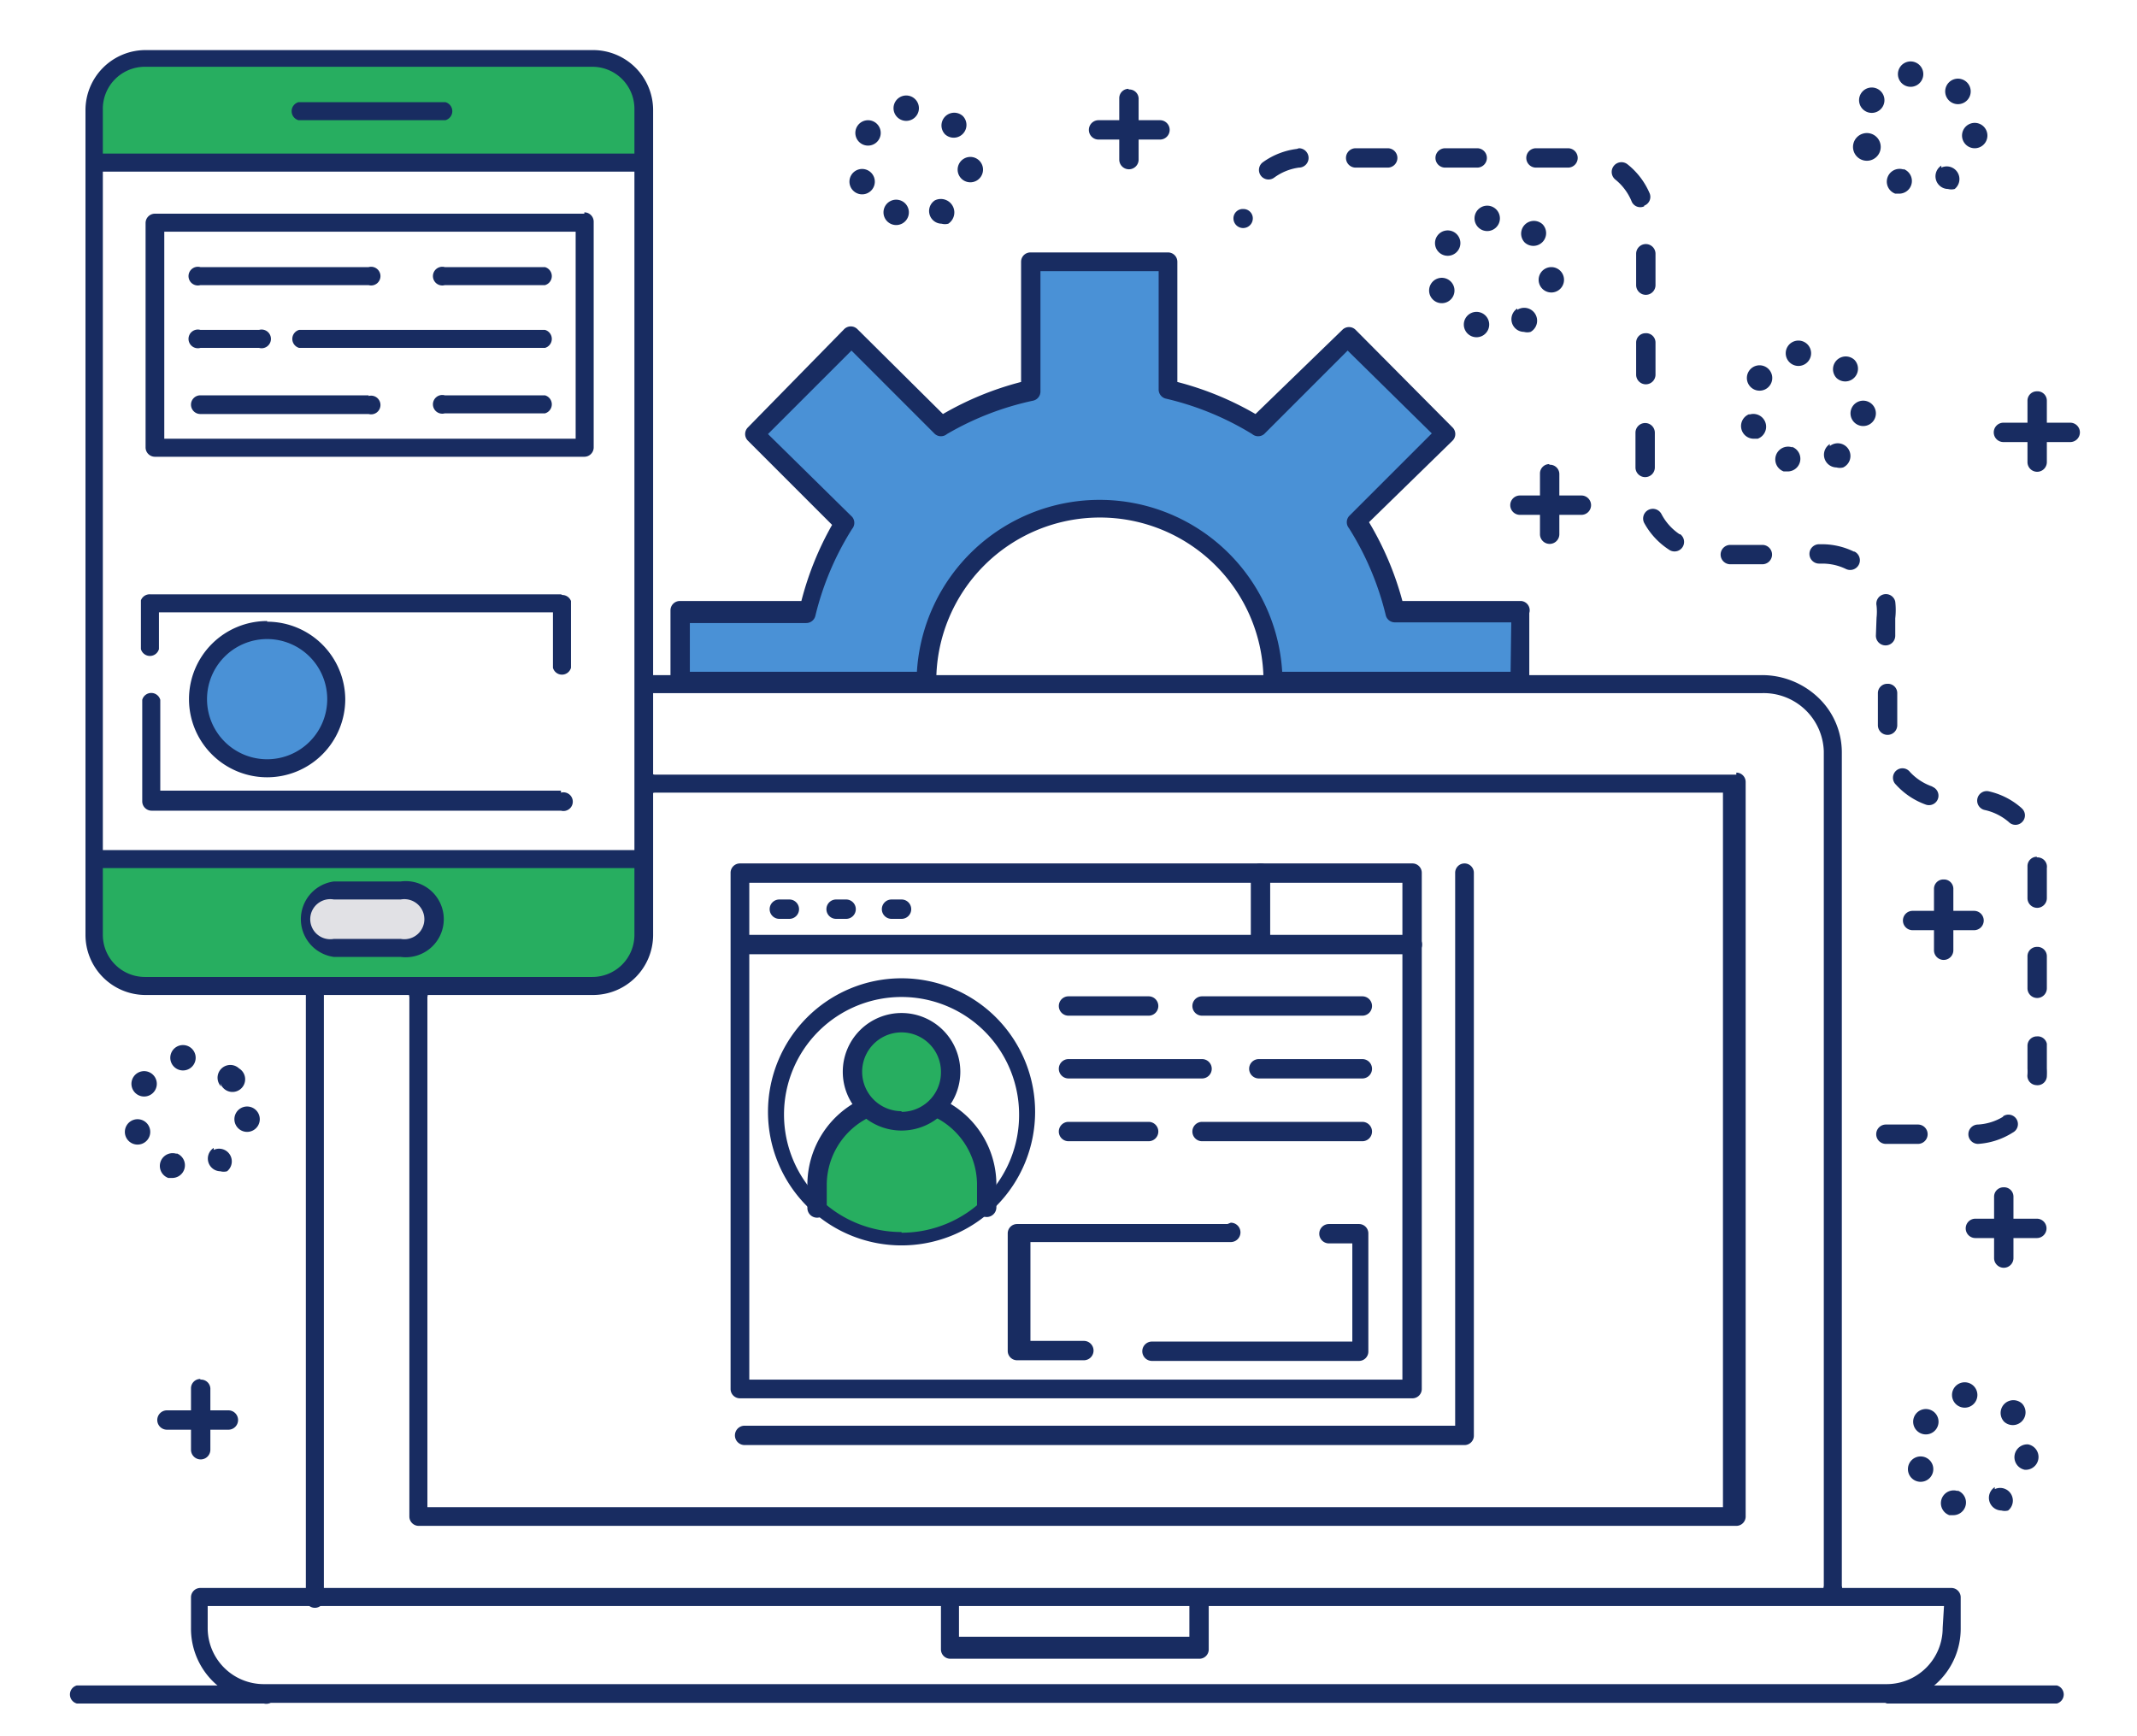 <svg xmlns="http://www.w3.org/2000/svg" viewBox="0 0 32 26"><g fill="#27ae60"><path d="M14 16.6h-1a1.27 1.27 0 0 0-.72 1.14v.36a1.82 1.82 0 0 0 2.53 0v-.36a1.27 1.27 0 0 0-.81-1.14z"/><circle cx="13.51" cy="16.06" r=".74" transform="matrix(.88 -.47 .47 .88 -5.98 8.27)"/></g><g fill="#182c61"><path d="M21.15,12.93H11.08a.14.14,0,0,0-.14.14v7.73a.14.14,0,0,0,.14.14H21.15a.14.14,0,0,0,.14-.14h0V13.07a.14.14,0,0,0-.14-.14ZM21,20.66H11.22V13.22H21Z"/><path d="M21.15,14h-10a.14.14,0,1,0,0,.29h10a.14.14,0,1,0,0-.29Z"/><path d="M18.87 12.93a.14.14 0 0 0-.14.14h0v1.05a.145.145 0 1 0 .29 0h0v-1.05a.14.14 0 0 0-.14-.14zm-7.05.54h-.15a.145.145 0 1 0 0 .29h.15a.145.145 0 1 0 0-.29zm.85 0h-.15a.145.145 0 0 0 0 .29h.15a.145.145 0 0 0 0-.29zm.83 0h-.15a.145.145 0 1 0 0 .29h.15a.145.145 0 0 0 0-.29zm0 1.18a2 2 0 1 0 2 2 2 2 0 0 0-2-2zm0 3.8a1.76 1.76 0 1 1 1.76-1.76 1.76 1.76 0 0 1-1.76 1.77z"/><path d="M12.9 16.46a1.42 1.42 0 0 0-.81 1.27v.36a.145.145 0 1 0 .29 0h0v-.36a1.13 1.13 0 0 1 .64-1 .143.143 0 1 0-.12-.26h0zm1.2 0a.143.143 0 0 0-.12.26 1.13 1.13 0 0 1 .65 1v.36a.145.145 0 0 0 .29 0h0v-.36a1.41 1.41 0 0 0-.82-1.26z"/><path d="M13.5 15.17a.88.88 0 1 0 .88.88.88.88 0 0 0-.88-.88zm0 1.47a.59.59 0 1 1 .59-.59.59.59 0 0 1-.59.6zm3.7-1.72H16a.145.145 0 0 0 0 .29h1.2a.145.145 0 1 0 0-.29z"/><path d="M20.4 14.92H18a.145.145 0 1 0 0 .29h2.4a.145.145 0 0 0 0-.29zm-2.4.94h-2a.145.145 0 0 0 0 .29h2a.145.145 0 0 0 0-.29z"/><path d="M20.4 15.86h-1.55a.145.145 0 1 0 0 .29h1.55a.145.145 0 0 0 0-.29zm-3.2.94H16a.145.145 0 0 0 0 .29h1.2a.145.145 0 1 0 0-.29zm3.2 0H18a.145.145 0 1 0 0 .29h2.4a.145.145 0 0 0 0-.29zm0 1.53h-.5a.145.145 0 0 0 0 .29h.35v1.47h-3a.145.145 0 0 0 0 .29h3.1a.14.14 0 0 0 .14-.14v-1.77a.14.14 0 0 0-.14-.14zm-2.02 0h-3.15a.14.14 0 0 0-.14.14v1.76a.14.14 0 0 0 .14.14h1a.145.145 0 0 0 0-.29h-.8V18.6h3a.145.145 0 0 0 0-.29zm3.55-5.4a.14.14 0 0 0-.14.14v8.28H11.15a.145.145 0 1 0 0 .29h10.78a.14.14 0 0 0 .14-.14v-8.43a.14.14 0 0 0-.14-.14z"/></g><g fill="#4a91d6"><circle cx="3.99" cy="10.48" r="1.03"/><path d="M20.3 7.84l1.34-1.34L20.2 5l-1.36 1.4a4.5 4.5 0 0 0-1.33-.55v-1.9h-2.06v1.9a4.5 4.5 0 0 0-1.33.55L12.75 5 11.3 6.5l1.34 1.34a4.51 4.51 0 0 0-.57 1.34h-1.88v1.06h3.7a2.59 2.59 0 1 1 5.19 0h3.7V9.18h-1.88a4.5 4.5 0 0 0-.57-1.34z"/></g><path d="M8.9.9H2.14a.73.73 0 0 0-.73.73v.82h8.22v-.82A.73.73 0 0 0 8.9.89zM1.4 14.08a.69.69 0 0 0 .69.69h6.86a.69.69 0 0 0 .69-.69h0v-1.2H1.4z" fill="#27ae60"/><path d="M6,13.33H5a.43.43,0,0,0-.43.43h0a.43.43,0,0,0,.43.43H6a.43.43,0,0,0,.43-.43h0A.43.43,0,0,0,6,13.33Z" fill="#e1e1e5"/><g fill="#182c61"><path d="M27.9 2a.207.207 0 0 0 .11.4h0a.207.207 0 1 0-.11-.4h0zm1.28-.5h0a.191.191 0 1 0 .27-.27h0a.191.191 0 0 0-.27.27z"/><path d="M28.13 1.34a.19.19 0 1 0 .06.26h0a.19.19 0 0 0-.06-.26zm.94 1.14a.19.19 0 0 0 .1.35.19.19 0 0 0 .1 0 .19.19 0 0 0-.2-.32zm.5-.64a.19.19 0 0 0 0 .38h0a.19.19 0 0 0 0-.38zm-1.06.7a.191.191 0 0 0-.13.36h.06a.19.19 0 0 0 .06-.37zm.1-1.62a.19.19 0 0 0 0 .38h0a.19.19 0 0 0 0-.38zM26.2 6.2a.19.19 0 0 0 .06.37h.06a.191.191 0 0 0-.13-.36zm.64.5a.191.191 0 0 0-.13.36h.06a.19.19 0 0 0 .06-.37zm.66-1.04a.191.191 0 0 0 .27-.27h0a.191.191 0 0 0-.27.27z"/><path d="M26.45 5.5a.19.19 0 1 0 .06.26.19.19 0 0 0-.06-.26zm.48-.4a.19.19 0 0 0 0 .38h0a.19.19 0 1 0 0-.38zm.97.9a.19.19 0 0 0 0 .38h0a.19.19 0 0 0 0-.38zm-.5.65a.19.19 0 0 0 .1.35.19.19 0 0 0 .1 0 .19.19 0 1 0-.2-.32h0zm1.3 15.17a.19.19 0 1 0 .24.12.19.19 0 0 0-.24-.12zm1.3-.54h0a.191.191 0 0 0 .28-.26h0a.191.191 0 0 0-.27.27z"/><path d="M28.94 21.13a.19.19 0 1 0 .06.26h0a.19.19 0 0 0-.06-.26zm.48-.43a.19.19 0 0 0 0 .38h0a.19.19 0 0 0 0-.38h0zm-.1 1.63a.191.191 0 1 0-.13.36h.06a.19.19 0 0 0 .06-.37zm1.05-.7a.192.192 0 0 0-.05.38h0a.192.192 0 0 0 .05-.38zm-.5.64a.19.19 0 0 0 .1.35.19.19 0 0 0 .1 0 .19.19 0 0 0-.2-.32h0zm-8.34-18.1a.19.19 0 1 0 .24.12h0a.19.19 0 0 0-.24-.12zm1.3-.54a.191.191 0 0 0 .27-.27h0a.191.191 0 0 0-.27.27zm.4.37a.19.19 0 0 0 0 .38h0a.19.19 0 0 0 0-.38z"/><path d="M21.78 3.48a.19.19 0 1 0 .06.26h0a.19.19 0 0 0-.06-.26zm.94 1.14a.19.19 0 0 0 .1.35.19.19 0 0 0 .1 0 .193.193 0 1 0-.2-.33h0zm-.55.06h0a.19.19 0 1 0 .12.24h0a.19.19 0 0 0-.12-.24h0zm.1-1.6a.19.19 0 0 0 0 .38h0a.19.19 0 0 0 0-.38h0zm-9.42-.54a.19.19 0 1 0 .24.12h0a.19.19 0 0 0-.24-.12zm1.3-.53h0a.191.191 0 0 0 .27-.27h0a.191.191 0 0 0-.27.27z"/><path d="M13.48 3a.19.19 0 1 0 .12.24.19.19 0 0 0-.12-.24zm-.38-1.17a.19.19 0 1 0 .06.26h0a.19.19 0 0 0-.06-.26zm.47-.4a.19.19 0 0 0 0 .38h0a.19.19 0 0 0 0-.38h0zm.96.92a.19.19 0 0 0 0 .38h0a.19.19 0 0 0 0-.38zM14 3a.19.19 0 0 0 .1.35.19.19 0 0 0 .1 0A.202.202 0 0 0 14 3zM2.26 16.07a.19.19 0 1 0 .06.26h0a.19.19 0 0 0-.06-.26zm1.04.15h0a.19.19 0 1 0 .28-.22h0a.191.191 0 0 0-.27.27zm-.65 1.06a.191.191 0 1 0-.13.36h.06a.19.19 0 0 0 .06-.37z"/><path d="M2 16.77a.19.19 0 1 0 .24.12h0a.19.19 0 0 0-.24-.12zm1.7-.2a.19.19 0 0 0 0 .38h0a.19.19 0 0 0 0-.38zm-.96-.92a.19.19 0 0 0 0 .38h0a.19.19 0 0 0 0-.38zm.46 1.54h0a.19.19 0 0 0 .1.35.19.19 0 0 0 .1 0 .19.19 0 0 0-.2-.32h0zM30.5 5.86a.14.14 0 0 0-.14.14h0v.92a.145.145 0 0 0 .29 0h0V6a.14.14 0 0 0-.15-.14z"/><path d="M31 6.33h-1a.145.145 0 0 0 0 .29h1a.145.145 0 0 0 0-.29zm-14.1-5a.14.14 0 0 0-.14.14h0v.92a.145.145 0 1 0 .29 0h0v-.9a.14.14 0 0 0-.15-.15z"/><path d="M17.37 1.8h-.92a.145.145 0 0 0 0 .29h.92a.145.145 0 1 0 0-.29zM3 20.65a.14.14 0 0 0-.14.14v.92a.145.145 0 1 0 .29 0v-.9a.14.14 0 0 0-.15-.15z"/><path d="M3.43 21.12H2.5a.145.145 0 1 0 0 .29h.92a.145.145 0 1 0 0-.29zM23.2 6.95a.14.14 0 0 0-.14.14h0V8a.145.145 0 1 0 .29 0h0v-.9a.14.14 0 0 0-.15-.14z"/><path d="M23.68 7.42h-.92a.145.145 0 1 0 0 .29h.92a.145.145 0 1 0 0-.29zm5.42 5.75a.14.14 0 0 0-.14.14h0v.92a.145.145 0 1 0 .29 0h0v-.92a.14.14 0 0 0-.14-.14z"/><path d="M29.56 13.64h-.92a.145.145 0 1 0 0 .29h.92a.145.145 0 1 0 0-.29zm.44 4.14a.14.14 0 0 0-.14.14h0v.92a.145.145 0 0 0 .29 0v-.92a.14.14 0 0 0-.15-.14z"/><path d="M30.5 18.25h-.92a.145.145 0 1 0 0 .29h.92a.145.145 0 1 0 0-.29zm-1.27 5.53H3a.14.14 0 0 0-.14.14h0v.47a1.11 1.11 0 0 0 1.09 1.11h24.3a1.11 1.11 0 0 0 1.11-1.11v-.47a.14.14 0 0 0-.14-.14zm-.14.6a.84.84 0 0 1-.84.84H3.95a.84.84 0 0 1-.84-.84v-.33h26z"/><path d="M17.95 23.82a.14.14 0 0 0-.14.14h0v.55h-3.45V24a.14.14 0 0 0-.27 0v.7a.14.14 0 0 0 .14.14h3.73a.14.14 0 0 0 .14-.14h0V24a.14.14 0 0 0-.14-.14zm9.27-13.38a1.22 1.22 0 0 0-.85-.33H9.76a.14.14 0 1 0 0 .27h16.62a.9.9 0 0 1 .93.87v12.5a.14.14 0 1 0 .27 0h0V11.27a1.13 1.13 0 0 0-.36-.83zm-22.5 4.32a.14.14 0 0 0-.14.14h0v9a.14.14 0 1 0 .27 0h0v-9a.14.14 0 0 0-.13-.14zM26 11.6H9.8a.14.14 0 1 0 0 .27h16v10.7H6.4v-7.64a.14.14 0 1 0-.27 0h0v7.78a.14.14 0 0 0 .14.14H26a.14.14 0 0 0 .14-.14h0v-11a.14.14 0 0 0-.14-.14z"/><path d="M3.95 25.24h-2.8a.14.14 0 0 0 0 .27h2.8a.14.14 0 1 0 0-.27zm26.85 0h-2.54a.14.14 0 0 0 0 .27h2.54a.14.14 0 0 0 0-.27zM22.76 9H21a4.63 4.63 0 0 0-.5-1.18l1.25-1.22a.14.14 0 0 0 0-.2h0L20.3 4.94a.14.14 0 0 0-.2 0L18.8 6.2a4.64 4.64 0 0 0-1.17-.48v-1.8a.14.14 0 0 0-.14-.14h-2.06a.14.14 0 0 0-.14.14v1.8a4.64 4.64 0 0 0-1.17.48l-1.28-1.27a.14.14 0 0 0-.2 0L11.2 6.4a.14.14 0 0 0 0 .2l1.26 1.26A4.64 4.64 0 0 0 12 9h-1.82a.14.14 0 0 0-.14.14v1.06a.14.14 0 0 0 .14.14h3.7a.14.14 0 0 0 .14-.14 2.45 2.45 0 0 1 4.9 0 .14.14 0 0 0 .14.14h3.7a.14.14 0 0 0 .14-.14V9.18a.14.14 0 0 0-.12-.18zm-.14 1.06H19.2a2.74 2.74 0 0 0-5.47 0h-3.4v-.73h1.74a.14.14 0 0 0 .14-.11 4.35 4.35 0 0 1 .55-1.3.14.14 0 0 0 0-.18L11.5 6.5l1.25-1.25L14 6.5a.14.14 0 0 0 .18 0 4.35 4.35 0 0 1 1.29-.5.14.14 0 0 0 .11-.14v-1.8h1.77v1.77a.14.14 0 0 0 .11.14 4.35 4.35 0 0 1 1.29.53.14.14 0 0 0 .18 0l1.25-1.25 1.26 1.24-1.24 1.24a.14.14 0 0 0 0 .18 4.35 4.35 0 0 1 .55 1.3.14.14 0 0 0 .14.11h1.74zM8.88.75h-6.7a.9.9 0 0 0-.9.9V14a.9.9 0 0 0 .9.9h6.7a.9.9 0 0 0 .9-.9V1.65a.9.9 0 0 0-.89-.9zM9.5 14a.63.63 0 0 1-.63.63h-6.7a.63.63 0 0 1-.63-.63V1.65A.63.63 0 0 1 2.17 1h6.7a.63.63 0 0 1 .63.63z"/><path d="M9.64 2.3H1.5a.14.14 0 0 0 0 .27h8.13a.14.14 0 0 0 0-.27zm0 10.43H1.5a.14.14 0 0 0 0 .27h8.13a.14.14 0 0 0 0-.27zM6.67 1.53h-2.2a.14.14 0 0 0 0 .27h2.2a.14.14 0 0 0 0-.27zM6 13.2H5a.57.57 0 0 0 0 1.13h1a.57.57 0 1 0 0-1.13zm0 .86H5a.3.3 0 1 1 0-.59h1a.3.3 0 1 1 0 .59zM8.75 3.2H2.32a.14.14 0 0 0-.14.14h0V6.7a.14.14 0 0 0 .14.14h6.43a.14.14 0 0 0 .14-.14h0V3.32a.14.14 0 0 0-.14-.14zm-.13 3.37H2.46v-3.1h6.16zM5.52 4H3a.14.14 0 1 0 0 .27h2.52a.14.14 0 1 0 0-.27zm2.64 0h-1.5a.14.14 0 1 0 0 .27h1.5a.14.14 0 0 0 0-.27zm-4.33.94H3a.14.14 0 1 0 0 .27h.88a.14.14 0 1 0 0-.27zm4.33 0H4.48a.14.14 0 0 0 0 .27h3.68a.14.14 0 0 0 0-.27zm-2.64.98H3a.14.14 0 1 0 0 .28h2.52a.14.14 0 1 0 0-.27zm2.64 0h-1.5a.14.14 0 1 0 0 .27h1.5a.14.14 0 0 0 0-.27zm.24 5.92h-6v-1.36a.14.14 0 0 0-.27 0V12a.14.14 0 0 0 .14.14H8.4a.14.14 0 1 0 0-.27h0zm0-2.94H2.25a.14.14 0 0 0-.14.09h0v.73a.14.14 0 0 0 .27 0v-.55h5.9V10a.14.14 0 0 0 .27 0h0V9a.14.14 0 0 0-.13-.09zM4 9.3a1.17 1.17 0 1 0 1.17 1.17h0A1.17 1.17 0 0 0 4 9.31zm0 2.07a.9.9 0 1 1 .9-.9h0a.9.9 0 0 1-.9.9zm19.46-9.15H23a.145.145 0 1 0 0 .29h.48a.145.145 0 0 0 0-.29zm-1.34 0h-.48a.145.145 0 1 0 0 .29h.48a.145.145 0 1 0 0-.29zm-1.34 0h-.48a.145.145 0 1 0 0 .29h.48a.145.145 0 1 0 0-.29zm4 4.78v-.52a.145.145 0 1 0-.29 0V7a.145.145 0 1 0 .29 0zm-.16-3.92a.14.14 0 0 0 .08-.19 1.11 1.11 0 0 0-.33-.43.146.146 0 0 0-.18.23h0a.82.82 0 0 1 .24.32.14.14 0 0 0 .19.08h0zm-5.2-.85a1.1 1.1 0 0 0-.51.2.143.143 0 1 0 .17.23.81.81 0 0 1 .37-.15.145.145 0 1 0 0-.29h0zm11.08 10.6a.14.14 0 0 0-.14.14v.48a.145.145 0 0 0 .29 0h0V13a.14.14 0 0 0-.15-.16zm-11.88-9.7a.14.14 0 0 0-.15.14h0a.145.145 0 1 0 .29 0h0a.14.14 0 0 0-.14-.14zm5.88.66v.48a.145.145 0 1 0 .29 0V3.8a.145.145 0 1 0-.29 0zm.14 1.2a.14.14 0 0 0-.14.14h0v.48a.145.145 0 1 0 .29 0v-.48a.14.14 0 0 0-.15-.14z"/><path d="M25.15 8a.82.82 0 0 1-.27-.3.145.145 0 1 0-.26.13h0a1.11 1.11 0 0 0 .37.4.143.143 0 0 0 .17-.23h0zm5.12 4.1a1.1 1.1 0 0 0-.49-.25.143.143 0 0 0-.06.28.82.82 0 0 1 .36.18.14.14 0 0 0 .2 0h0a.14.14 0 0 0 0-.2zM30 16.72a.81.81 0 0 1-.38.12.145.145 0 0 0 0 .29h0a1.1 1.1 0 0 0 .52-.17.142.142 0 1 0-.15-.24h0zm-1.06-4.94a.82.82 0 0 1-.34-.22.142.142 0 1 0-.21.19 1.11 1.11 0 0 0 .45.3.142.142 0 0 0 .09-.27zm1.56 3.74a.14.14 0 0 0-.14.14h0V16a.78.78 0 0 1 0 .09.14.14 0 0 0 .13.16h0a.14.14 0 0 0 .16-.13h0a1.1 1.1 0 0 0 0-.12v-.37a.14.14 0 0 0-.15-.11zm0-1.34a.14.14 0 0 0-.14.14v.48a.145.145 0 0 0 .29 0v-.48a.14.14 0 0 0-.15-.14zm-2.24-3.94a.14.14 0 0 0-.14.14v.48a.145.145 0 0 0 .29 0h0v-.48a.14.14 0 0 0-.15-.14zm-.5-1.98a1.09 1.09 0 0 0-.47-.11h-.05a.145.145 0 0 0 0 .29h.05a.81.81 0 0 1 .35.08.145.145 0 1 0 .13-.26h0zm.33 1.26a.145.145 0 0 0 .29 0v-.26a1.11 1.11 0 0 0 0-.25.143.143 0 1 0-.28.06h0a.83.83 0 0 1 0 .18zm-1.7-1.36h-.48a.145.145 0 1 0 0 .29h.48a.145.145 0 1 0 0-.29zm2.33 8.68h-.48a.145.145 0 1 0 0 .29h.48a.145.145 0 0 0 0-.29z"/></g></svg>